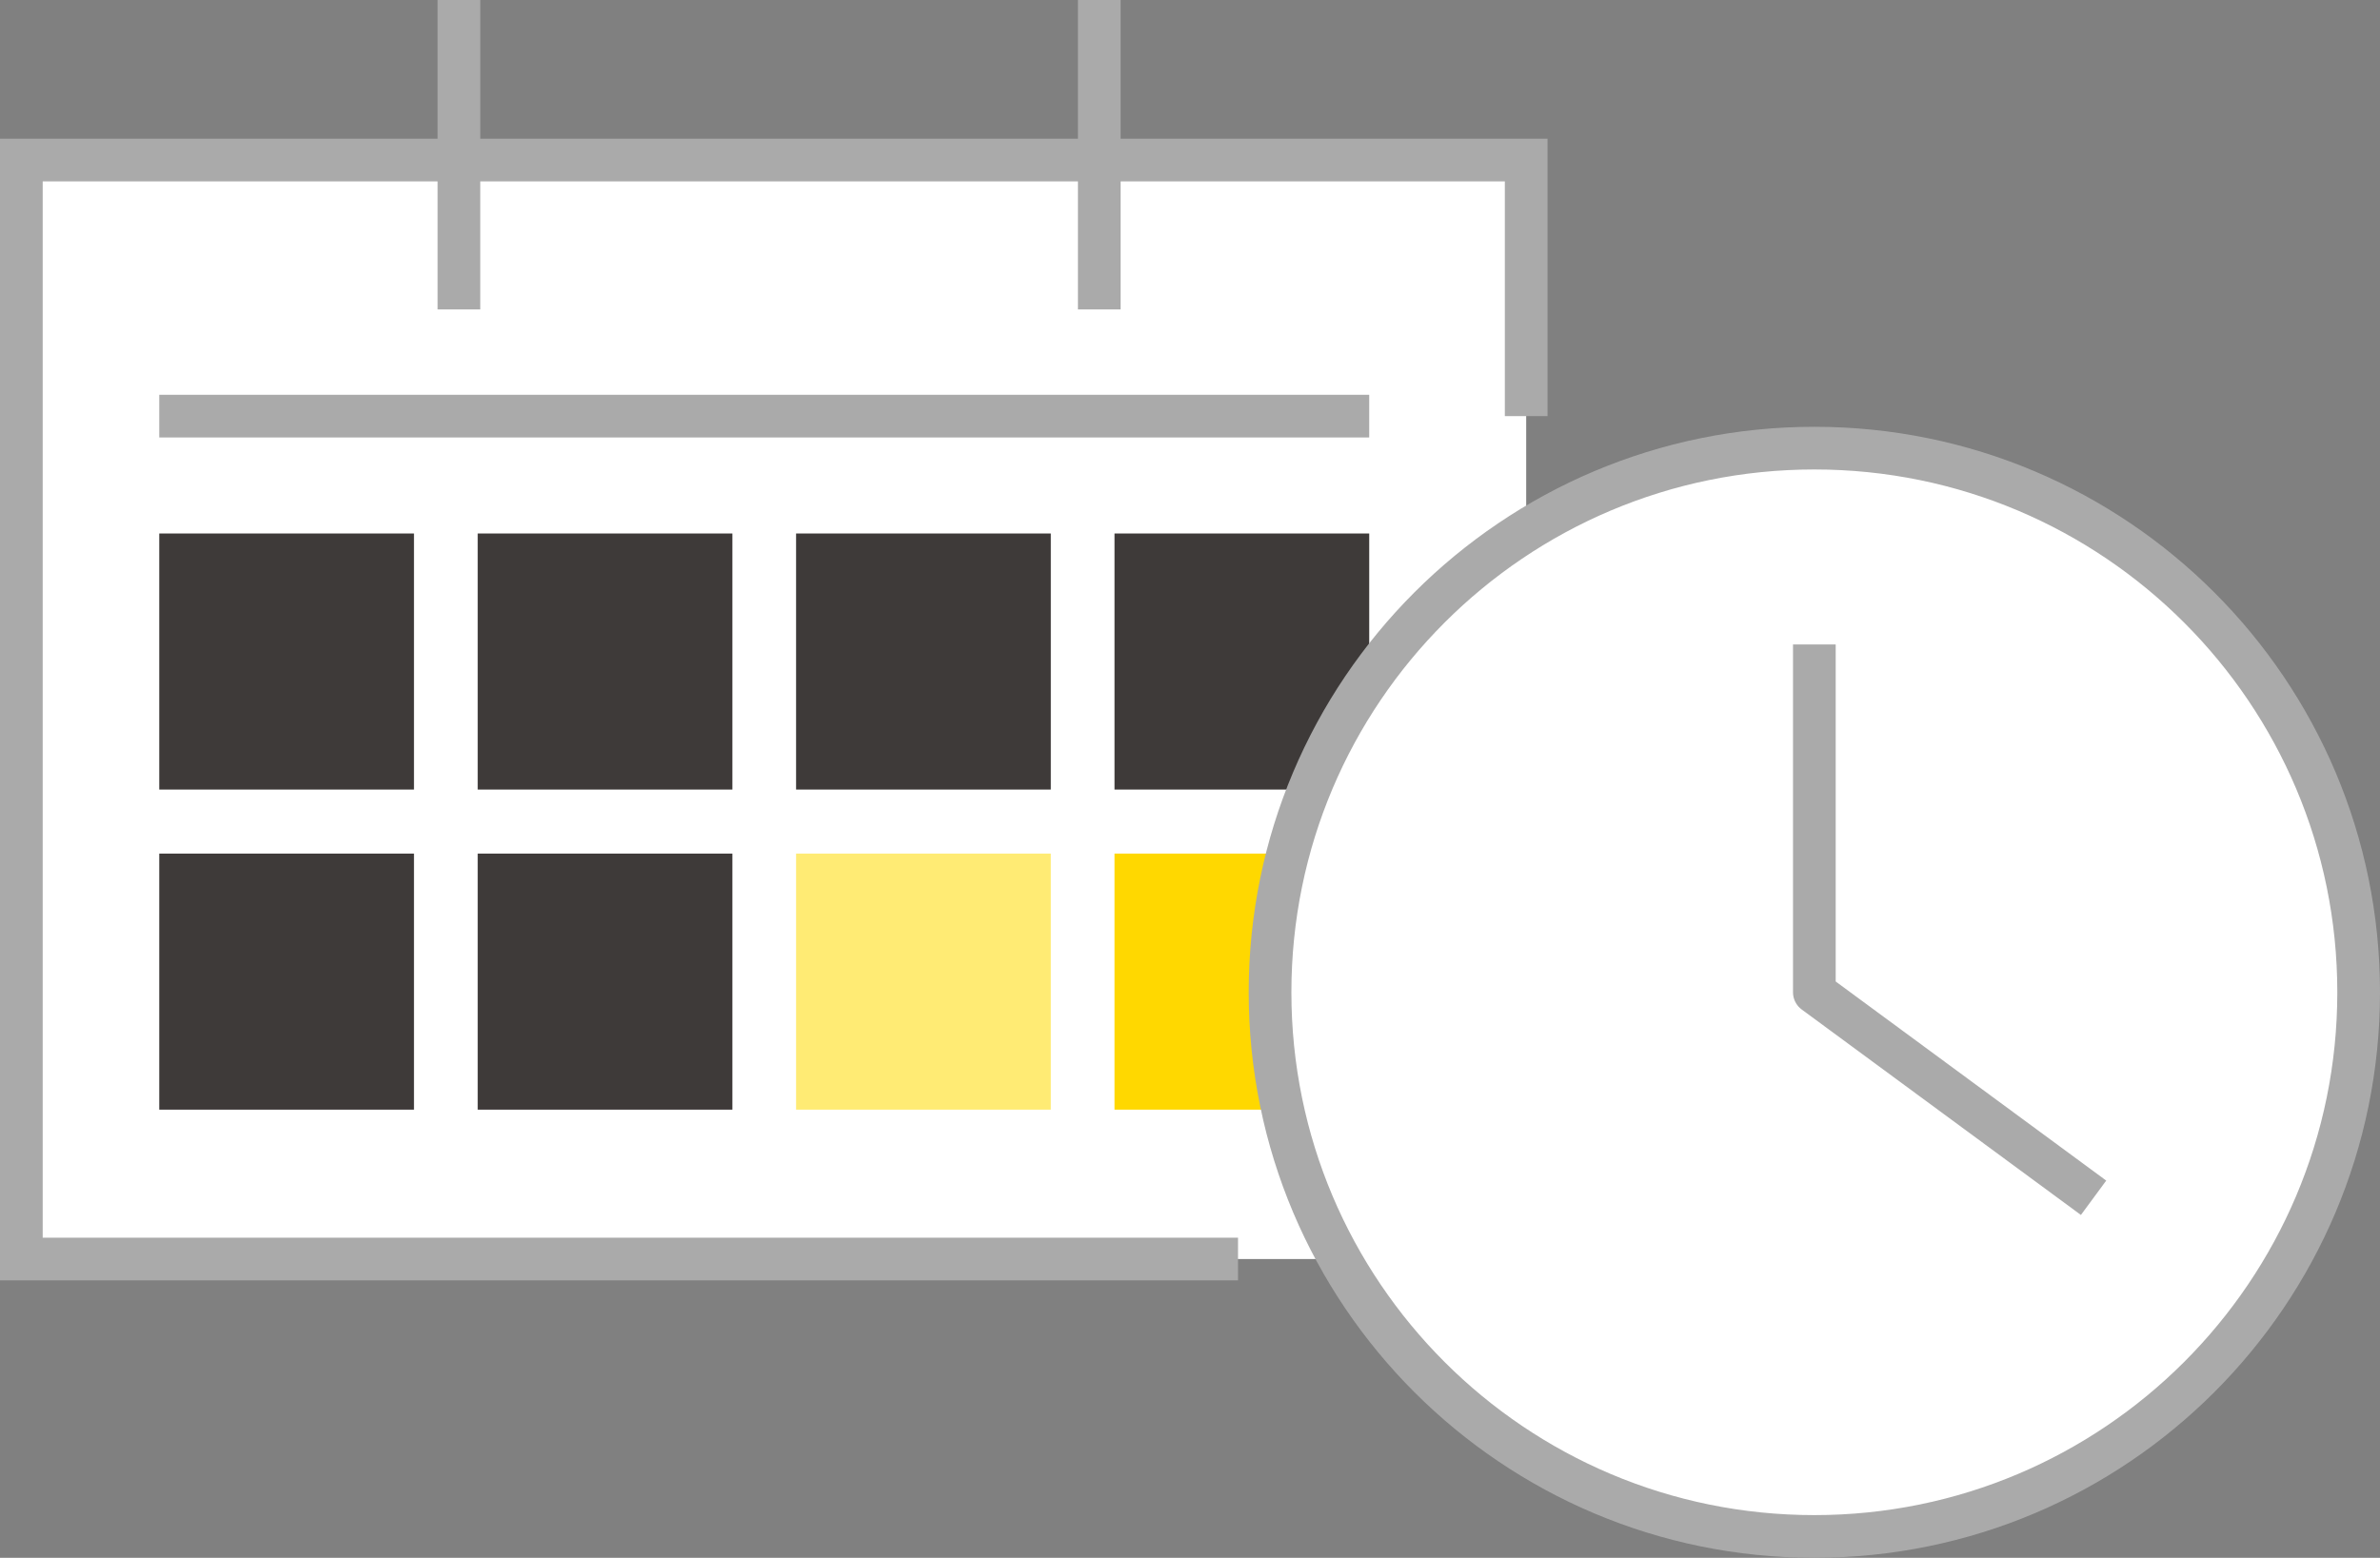 <svg width="223" height="146" viewBox="0 0 223 146" fill="none" xmlns="http://www.w3.org/2000/svg">
<rect x="0" y="0" width="223" height="146" fill="#808080" stroke="none"/>
<rect x="2" y="15" width="141" height="103" fill="white"/>
<rect x="14.922" y="50" width="23.867" height="24" fill="#3E3A39"/>
<rect x="44.757" y="50" width="23.867" height="24" fill="#3E3A39"/>
<rect x="74.591" y="50" width="23.867" height="24" fill="#3E3A39"/>
<rect x="104.426" y="50" width="23.867" height="24" fill="#3E3A39"/>
<rect x="14.922" y="80" width="23.867" height="24" fill="#3E3A39"/>
<rect x="44.757" y="80" width="23.867" height="24" fill="#3E3A39"/>
<rect x="74.591" y="80" width="23.867" height="24" fill="#FFEB74"/>
<rect x="104.426" y="80" width="23.867" height="24" fill="#FFD800"/>
<rect x="42" y="1" width="2" height="27" stroke="#AAAAAA" stroke-width="2"/>
<rect x="102" y="1" width="2" height="27" stroke="#AAAAAA" stroke-width="2"/>
<line x1="14.922" y1="39" x2="128.292" y2="39" stroke="#AAAAAA" stroke-width="4"/>
<path d="M170 144C198.167 144 221 121.167 221 93C221 64.834 198.167 42 170 42C141.833 42 119 64.834 119 93C119 121.167 141.833 144 170 144Z" fill="white" stroke="#AAAAAA" stroke-width="4" stroke-linejoin="round"/>
<path d="M196.162 112.259L170 93V60.401" fill="white"/>
<path d="M196.162 112.259L170 93V60.401" stroke="#AAAAAA" stroke-width="4" stroke-linejoin="round"/>
<path d="M143 39V15H2V118H116" stroke="#AAAAAA" stroke-width="4"/>
</svg>
